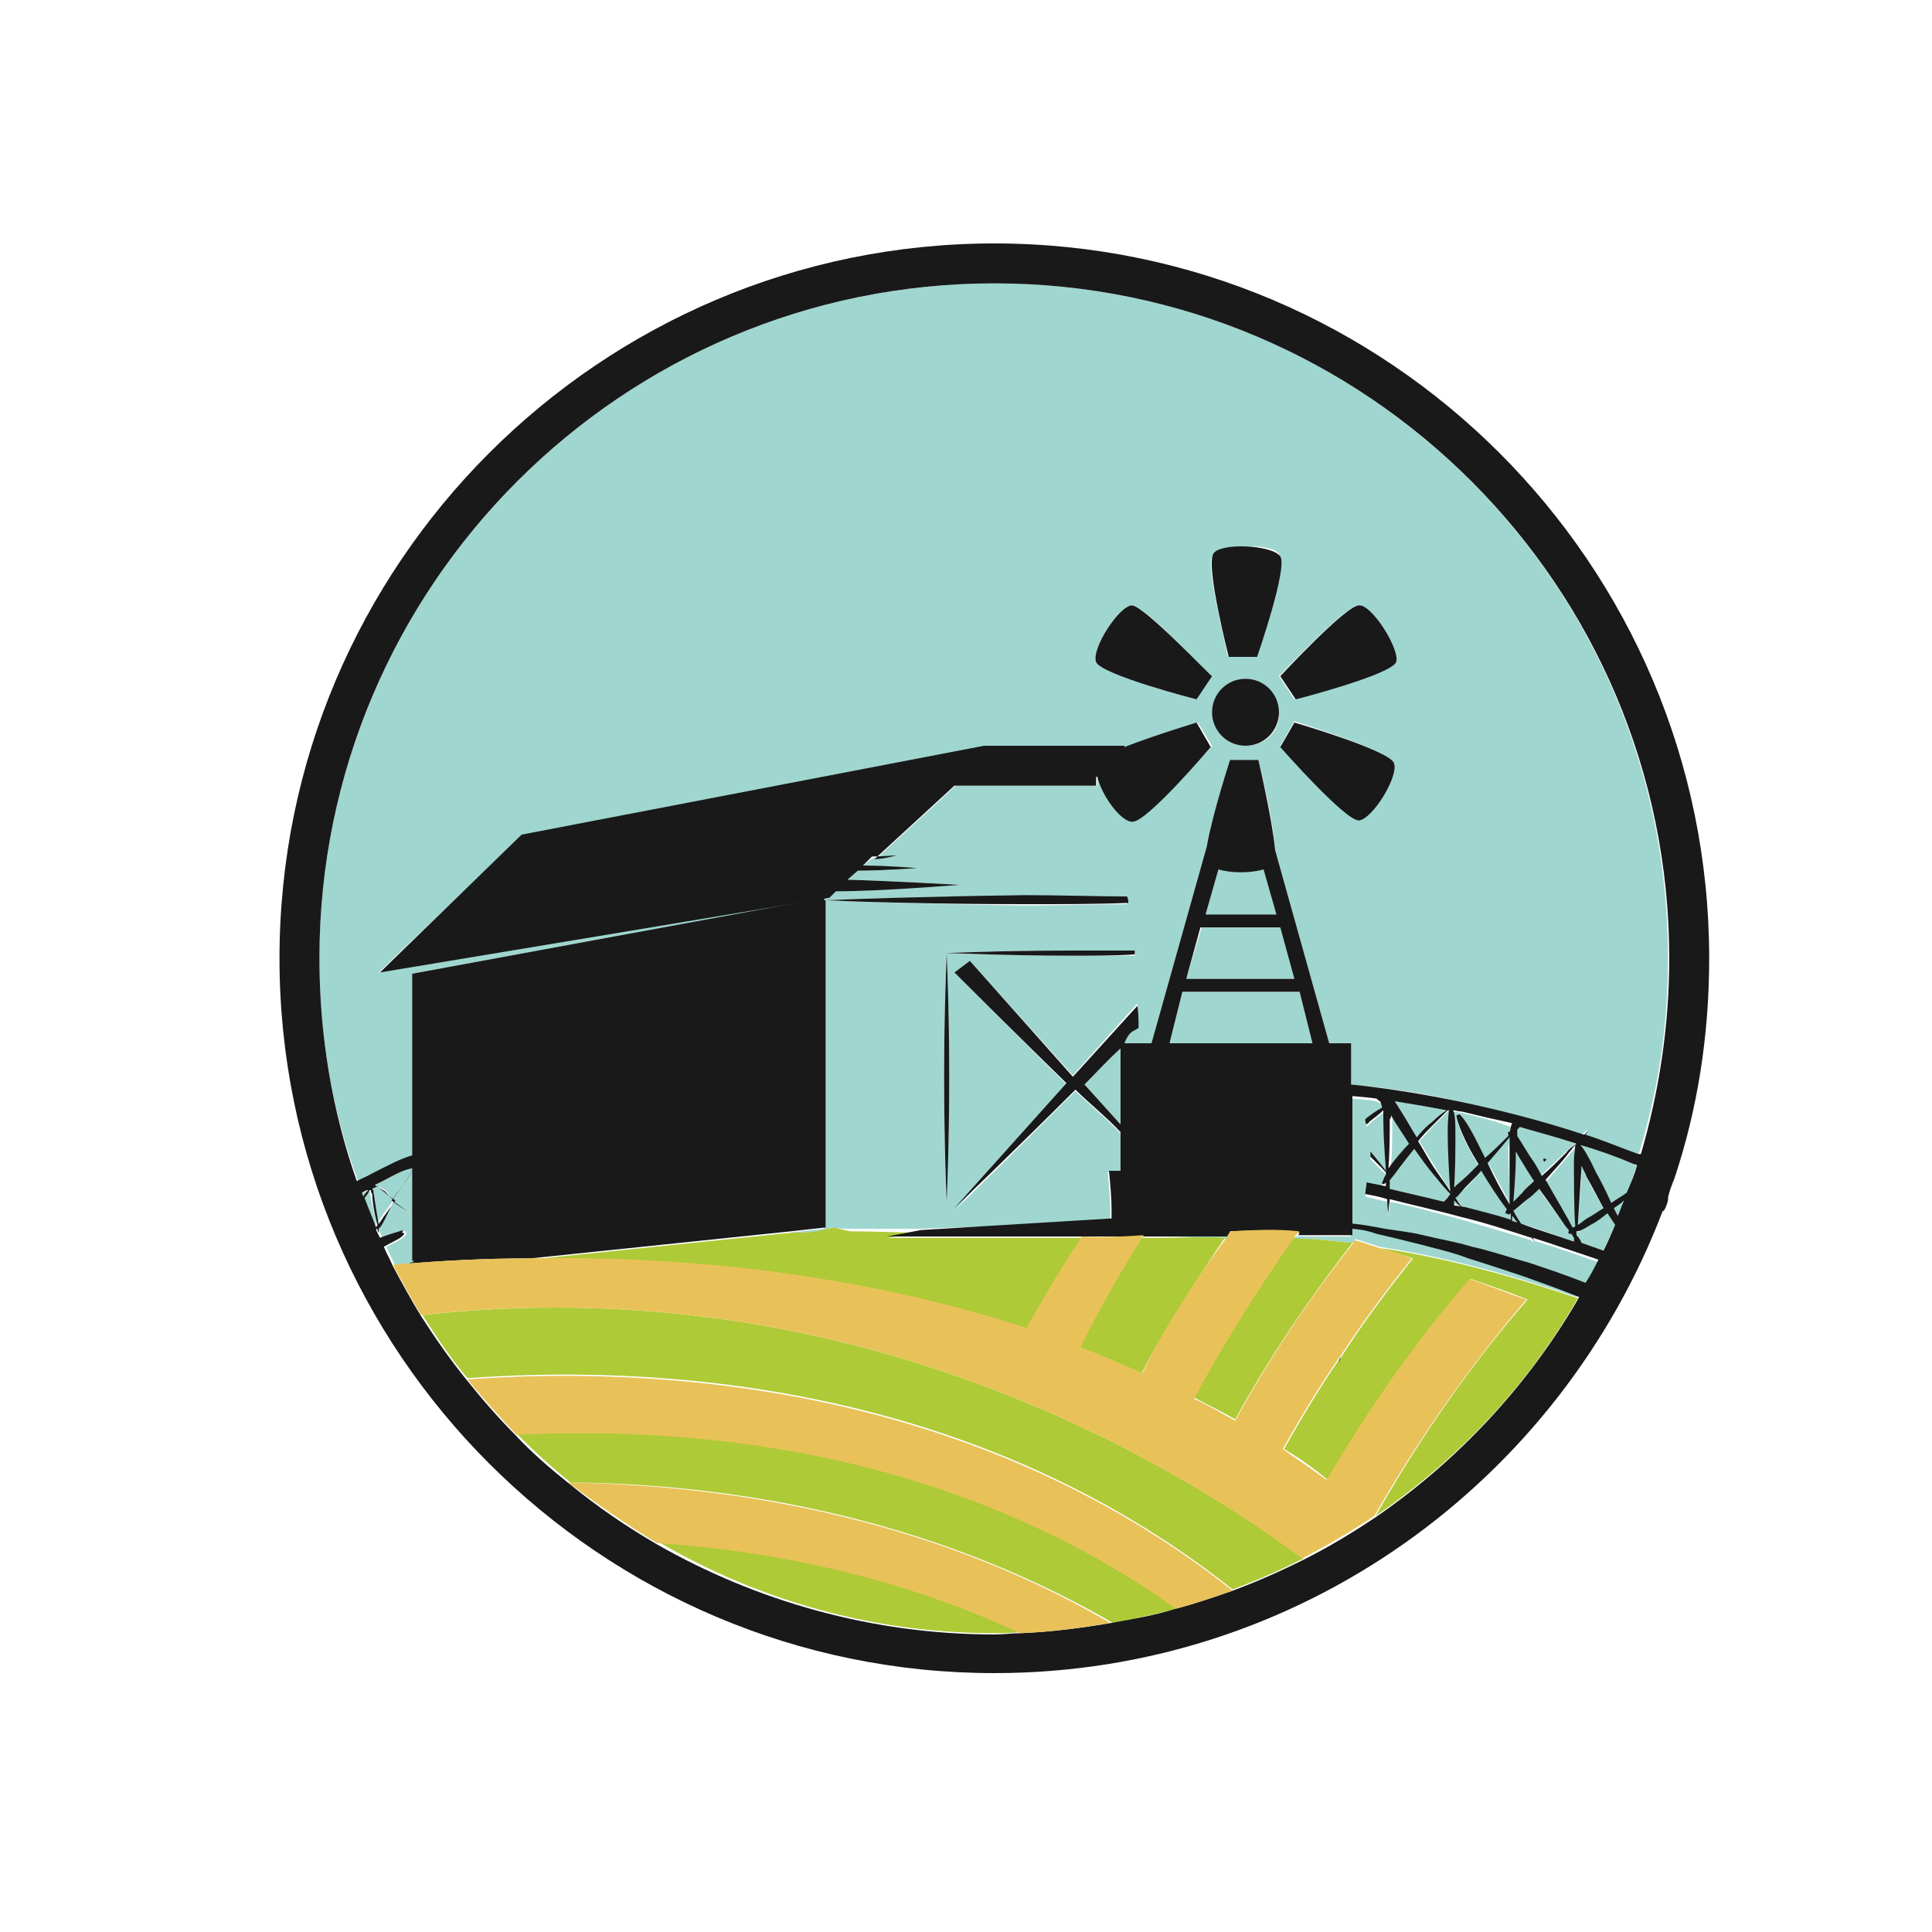 <?xml version="1.0" encoding="utf-8"?>
<!-- Generator: Adobe Illustrator 18.1.0, SVG Export Plug-In . SVG Version: 6.00 Build 0)  -->
<svg version="1.1" id="Layer_1" xmlns="http://www.w3.org/2000/svg" xmlns:xlink="http://www.w3.org/1999/xlink" x="0px" y="0px"
	 viewBox="0 0 150 150" enable-background="new 0 0 150 150" xml:space="preserve">
<g>
	<path fill="#A0D6D0" d="M113.7,93.7c1.1,0.3,2.4,0.7,3.6,1c0-0.2,0-0.4,0-0.5c-0.1,0-0.1,0.1-0.2,0.1c-0.2,0.1-0.1-0.1-0.1-0.1
		s-0.2,0-0.1-0.1c0-0.1,0.1-0.1,0.1-0.2c-0.7-0.9-1.4-2-2-3c-0.5,0.6-1,1.2-1.5,1.6c-0.2,0.2-0.4,0.4-0.5,0.5
		c0.2,0.3,0.4,0.5,0.4,0.6C113.5,93.7,113.6,93.7,113.7,93.7z"/>
	<path fill="#A0D6D0" d="M117.2,88.3C117.2,88.3,117.2,88.3,117.2,88.3c-0.5,0.5-1.1,1.2-1.7,1.9c0.5,1,1.2,2.2,1.7,3.2
		c0-1.4-0.1-3.1-0.1-4.3C117.2,88.8,117.2,88.5,117.2,88.3z"/>
	<path fill="#A0D6D0" d="M112.9,93.1c0,0.1,0,0.3,0,0.4c0.2,0,0.4,0.1,0.5,0.1C113.3,93.6,113.1,93.4,112.9,93.1
		C112.9,93.1,112.9,93.1,112.9,93.1z"/>
	<path fill="#A0D6D0" d="M107.9,92.3c1.2,0.3,2.6,0.6,4.2,1c0.1-0.1,0.2-0.3,0.5-0.6c-0.4-0.4-0.8-0.9-1.3-1.5c-0.5-0.6-1-1.3-1.5-2
		c-0.4,0.5-0.8,1-1.1,1.4c-0.3,0.4-0.5,0.7-0.7,0.9c0,0,0,0.1,0,0.1s0,0-0.1-0.1c0,0-0.1,0.1-0.1,0.1
		C107.9,91.9,107.9,92.1,107.9,92.3z"/>
	<path fill="#A0D6D0" d="M117.4,94.8c0.1,0,0.3,0.1,0.4,0.1c-0.1-0.2-0.2-0.3-0.4-0.5C117.4,94.6,117.4,94.7,117.4,94.8z"/>
	<path fill="#A0D6D0" d="M113.5,86.4c-0.2,0-0.4-0.1-0.7-0.1c0.1,0.1,0.2,0.6,0.2,1.7c0,1.2,0,2.9-0.1,4.3c0.1-0.1,0.1-0.1,0.2-0.2
		c0.5-0.5,1-1.1,1.7-1.6c-0.3-0.5-0.6-1-0.8-1.4c-0.7-1.4-0.9-2.1-0.9-2.3c0-0.3,0.1-0.1,0.1-0.1s0-0.2,0.2,0
		c0.2,0.2,0.5,0.7,1.3,2.1c0.2,0.4,0.4,0.8,0.6,1.2c0.7-0.7,1.3-1.3,1.8-1.7c0-0.1,0-0.1,0-0.2c0-0.2,0.1-0.2,0.1-0.1
		c0-0.3,0.1-0.4,0.1-0.5C116,87,114.7,86.7,113.5,86.4z"/>
	<path fill="#A0D6D0" d="M112.5,86.2c-0.3,0.3-0.7,0.7-1.1,1.1c-0.4,0.4-0.8,0.9-1.2,1.3c0.5,0.8,0.9,1.5,1.4,2.3
		c0.4,0.6,0.8,1.2,1.1,1.6l0,0c-0.1-1.4-0.2-3.3-0.2-4.5c0-1.4,0.1-1.7,0.2-1.8C112.5,86.2,112.5,86.2,112.5,86.2z"/>
	<path fill="#A0D6D0" d="M102.1,96.2c1,0.1,2,0.2,2.9,0.3c0.1-0.1,0.2-0.2,0.2-0.3c0.1,0,0.3,0.1,0.4,0.1c0.5,0.2,1,0.3,1.5,0.5
		c5.2,0.8,10.3,2.2,15.3,3.9c0-0.1,0.1-0.1,0.1-0.2c-1.5-0.6-2.9-1.1-4.3-1.6c-1.5-0.5-2.9-1-4.2-1.4c-1.3-0.4-2.6-0.8-3.7-1.1
		c-1.1-0.3-2.6-0.6-3.5-0.8c-0.6-0.1-0.9-0.3-1.9-0.4V96h-4.2c-0.1,0-0.3,0.1-0.4,0.3C101,96.4,101.5,96.2,102.1,96.2z"/>
	<path fill="#A0D6D0" d="M32.1,98c0.1,0,0-0.1,0.1-0.1c0,0-0.2,0-0.2,0v-3.4c0-0.2-0.8-0.7-1.4-1.2c-0.4,0.6-0.7,1.2-1,1.7
		c-0.1,0.2-0.1,0.3-0.2,0.4c0,0.2,0.1,0.3,0.1,0.3s0-0.1,0-0.3c0,0,0,0.1-0.1,0.1c0.1,0.2,0.2,0.4,0.3,0.6c0.8-0.3,1.2-0.5,1.5-0.5
		c0.5-0.1,0.2,0.1,0.2,0.1s0.4-0.1,0,0.3c-0.2,0.2-0.6,0.4-1.4,0.8c0.2,0.5,0.5,1,0.7,1.5c0.4,0,0.7-0.1,1.1-0.1
		C31.8,98.1,31.9,98.1,32.1,98z"/>
	<path fill="#A0D6D0" d="M123.2,94.6c0.4-0.2,0.8-0.5,1.3-0.8c-0.5-0.8-1-1.7-1.3-2.4c-0.2-0.4-0.3-0.7-0.4-0.9
		c0,1.3-0.2,3.2-0.3,4.6C122.7,95,122.9,94.8,123.2,94.6z"/>
	<path fill="#A0D6D0" d="M126.1,93.2c-0.3,0.2-0.5,0.4-0.8,0.6c0.1,0.2,0.2,0.4,0.3,0.6C125.8,94,126,93.6,126.1,93.2z"/>
	<path fill="#A0D6D0" d="M122.4,95.9c0.1,0.2,0.3,0.4,0.4,0.6c0.5,0.2,1.1,0.4,1.7,0.6c0.3-0.7,0.6-1.4,0.9-2
		c-0.2-0.3-0.4-0.6-0.6-0.9c-0.4,0.3-0.9,0.6-1.3,0.9c-0.5,0.3-0.8,0.5-1.1,0.6C122.4,95.8,122.4,95.9,122.4,95.9z"/>
	<path fill="#A0D6D0" d="M122.3,89.1C122.3,89.1,122.3,89.1,122.3,89.1c-0.2,0.2-0.3,0.4-0.5,0.6c-0.6,0.7-1.2,1.4-1.8,2.1
		c0.5,0.9,1.1,1.8,1.6,2.8c0.2,0.3,0.3,0.6,0.5,0.9c0.1,0,0.1-0.1,0.2-0.1c0-1.4-0.1-3.5,0-4.9C122.2,89.8,122.2,89.4,122.3,89.1z"
		/>
	<path fill="#A0D6D0" d="M122.7,88.9C122.7,88.9,122.7,88.9,122.7,88.9c0.2,0.3,0.6,0.9,1.2,2.2c0.3,0.7,0.8,1.5,1.2,2.4
		c0.4-0.3,0.8-0.5,1.2-0.8c0.3-0.7,0.5-1.5,0.8-2.2c-0.1,0-0.1,0-0.2-0.1C125.5,89.8,124.1,89.3,122.7,88.9z"/>
	<path fill="#A0D6D0" d="M95.4,96h-5.2c1.7,0,3.4,0.1,5.1,0.2C95.3,96.1,95.3,96,95.4,96z"/>
	<path fill="#A0D6D0" d="M118.6,93.1c-0.5,0.5-0.8,0.7-1.1,0.9c0.2,0.4,0.4,0.7,0.6,1c1.3,0.4,2.7,0.9,4.1,1.4c0-0.1,0-0.2,0-0.3
		c-0.1-0.1-0.1-0.2-0.2-0.3c0,0-0.1,0-0.1,0c-0.2,0-0.1-0.1-0.1-0.1s-0.1,0,0-0.1c0,0,0,0,0-0.1c-0.2-0.3-0.4-0.5-0.6-0.8
		c-0.6-0.8-1.2-1.6-1.8-2.5C119.2,92.6,118.9,92.8,118.6,93.1z"/>
	<path fill="#A0D6D0" d="M117.9,87.5c0,0-0.1,0.1-0.2,0.2c0,0.1,0,0.3,0,0.5c0.2,0.3,0.6,0.8,1,1.6c0.2,0.4,0.5,0.9,0.9,1.5
		c0.6-0.6,1.3-1.2,1.9-1.8c0.3-0.3,0.5-0.5,0.8-0.7C120.8,88.3,119.3,87.8,117.9,87.5z M119.9,90.2c0-0.1,0-0.2,0-0.2
		c0.1,0,0.2,0,0.2,0.1C120.1,90,120,90.1,119.9,90.2z"/>
	<path fill="#A0D6D0" d="M118.2,92.6c0.3-0.3,0.6-0.6,0.9-0.9c-0.4-0.6-0.7-1.1-1-1.6c-0.2-0.3-0.3-0.5-0.4-0.7
		c0,1.1-0.1,2.6-0.2,3.9C117.7,93.1,117.9,92.9,118.2,92.6z"/>
	<path fill="#A0D6D0" d="M108.3,85.5c0.1,0.1,0.2,0.3,0.3,0.5c0.4,0.7,0.9,1.5,1.4,2.3c0.4-0.4,0.8-0.8,1.2-1.2
		c0.4-0.4,0.8-0.7,1.1-1C110.8,85.9,109.5,85.6,108.3,85.5C108.3,85.5,108.3,85.5,108.3,85.5z"/>
	<path fill="#A0D6D0" d="M30,92.5c0.2,0.2,0.2,0.4,0.5,0.6c0.7-1,1.5-1.9,1.5-2.4v-0.1c-1,0.3-1.5,0.8-2.9,1.4
		C29.2,92.1,29.7,92.2,30,92.5z"/>
	<path fill="#A0D6D0" d="M94.6,67.5l-1,3.5h5.5l-1-3.5C97.1,67.8,95.6,67.7,94.6,67.5z"/>
	<path fill="#A0D6D0" d="M32,94.5v-3.8c0,0.5-1,1.5-1.6,2.5C31,93.7,32,94.2,32,94.5z"/>
	<polygon fill="#A0D6D0" points="90.8,81 101.9,81 100.9,77 91.8,77 	"/>
	<path fill="#A0D6D0" d="M87,87.3v-5.9c-1,0.9-1.8,1.8-2.8,2.8L87,87.3z"/>
	<path fill="#A0D6D0" d="M28.2,92.9c0.1-0.2,0.3-0.4,0.4-0.5c-0.2,0.1-0.3,0.2-0.5,0.2C28.1,92.7,28.1,92.8,28.2,92.9z"/>
	<path fill="#A0D6D0" d="M28.7,92.3C28.7,92.3,28.6,92.3,28.7,92.3c-0.2,0.2-0.3,0.4-0.5,0.6c0.3,0.8,0.6,1.6,0.9,2.3
		c0-0.1,0.1-0.1,0.1-0.2c-0.1-0.7-0.4-1.8-0.5-2.5C28.7,92.5,28.7,92.4,28.7,92.3z"/>
	<path fill="#A0D6D0" d="M28.8,92.2c0,0.1,0,0.2,0.1,0.3c0.1,0.7,0.3,1.8,0.4,2.5c0-0.1,0.1-0.1,0.1-0.2c0.3-0.5,0.8-1.1,1.2-1.7
		c-0.3-0.2-0.5-0.4-0.8-0.6c-0.4-0.3-0.5-0.4-0.6-0.5C29.1,92.1,29,92.2,28.8,92.2z"/>
	<polygon fill="#A0D6D0" points="92.1,76 100.6,76 99.4,72 93.3,72 	"/>
	<path fill="#A0D6D0" d="M108.2,90.3c0.3-0.5,0.8-1,1.3-1.5c-0.5-0.8-1-1.5-1.4-2.2c0,0.1,0,0.2,0,0.2c0,1.1,0,2.5-0.1,3.8
		C108,90.5,108.1,90.4,108.2,90.3z"/>
	<path fill="#A0D6D0" d="M110.5,96.1c1.2,0.2,2.4,0.5,3.8,0.9c1.4,0.3,2.8,0.8,4.3,1.2c1.4,0.5,2.9,1,4.5,1.6c0.3-0.6,0.6-1.2,1-1.8
		c-1.7-0.6-3.4-1.2-5.1-1.7c0.1,0.2,0.2,0.3,0.2,0.3s-0.1-0.1-0.3-0.3c-1.9-0.6-3.7-1.1-5.4-1.6c-2.2-0.6-4.1-1.1-5.6-1.4
		c0,0.7-0.1,1.1-0.1,1.1s0-0.4-0.1-1.1c-0.6-0.1-1.2-0.3-1.7-0.4c0.1-0.3,0.1-0.6,0.1-0.9c0.5,0.1,0.9,0.2,1.5,0.3
		c0-0.1,0-0.2,0-0.3c0,0,0,0-0.1,0.1c-0.2,0.1-0.1,0-0.1,0s-0.1,0.1-0.1-0.1c0-0.1,0.1-0.3,0.3-0.6c0-0.1,0-0.1,0-0.2
		c-0.3-0.3-0.7-0.7-1.2-1.2c0,0,0,0,0,0c0-0.1,0-0.3,0-0.4c0.5,0.6,0.9,1.1,1.2,1.5c-0.1-1.4-0.1-2.9-0.2-4c0-0.3,0-0.5,0-0.7
		c-0.3,0.2-0.7,0.5-1.1,0.9c-0.1,0.1-0.1,0.1-0.2,0.2c0-0.1,0-0.3-0.1-0.4c0,0,0.1,0,0.1-0.1c0.5-0.3,0.9-0.6,1.3-0.8
		c0-0.1,0-0.3,0-0.4c0-0.1-0.5-0.2-0.5-0.3c-0.5-0.1-0.9-0.1-1.9-0.2v10.2c1,0.1,1.4,0.1,2,0.3C107.9,95.7,109.3,95.8,110.5,96.1z"
		/>
	<path fill="#A0D6D0" d="M77.2,22c-28.9,0-52.4,23.5-52.4,52.4c0,6.1,1,11.9,3,17.3c0.4-0.2,0.5-0.4,0.9-0.5
		c1.6-0.7,2.3-1.2,3.3-1.5V75.6l32.2-5.9l-34.8,5.8l11.1-10.6l36-6.9h10.9c0,0,0,0,0,0c2.3-0.9,5.6-1.9,5.6-1.9l1.1,1.8
		c0,0-5,5.7-6.1,5.7c-0.9,0-2.4-2-2.7-3.3c-0.1,0.1-0.1-0.3-0.1,0.7h-11l-6.2,5.7c0.8,0,1.7-0.1,1.7-0.1s-1.1,0-1.9,0L67,67.2
		c1.9,0.1,4.2,0.2,4.2,0.2s-2.7,0.2-4.6,0.2l-0.8,0.7c3.5,0.1,8.7,0.4,8.7,0.4s-6.3,0.4-9.8,0.4L64,69.7v0.2c2-0.1,8.1-0.3,15.5-0.3
		c2.8,0,5.5,0,7.8,0.1c0,0.2,0.1,0.3,0.2,0.5c-2.3,0-5.2,0.1-8,0.1C72,70.2,66,70,64,69.9v25.5l-2.7,0.3c0.2,0,0.5,0,0.7,0
		c0.9,0,1.8-0.1,2.6-0.4c0.4,0.1,0.9,0.1,1.3,0.1c1.8,0,3.7,0,5.5,0l14.8-0.5c0-0.2,0-0.8,0-1c0-0.8-0.1-1.9-0.2-2.9H87v-3
		c-1-1.1-2.4-2.2-3.5-3.3c-4.6,4.6-9.3,9.2-9.3,9.2l8.6-9.7c-4.2-4.2-8.3-8.3-8.7-8.7l1.2-0.9l8,8.9l5-5.6c0,0.5,0,1.2,0.1,1.8
		C88,80.1,87.7,80,87.3,81h2.1l4.3-15.3c0.4-2.4,1.8-6.7,1.8-6.7h2.2c0,0,1.2,4.7,1.3,7l4.2,15h1.7v3.2c2,0.2,4.9,0.5,8.3,1.3
		c2.8,0.6,6.2,1.5,9.6,2.6c0.3-0.3,0.5-0.4,0.5-0.4s-0.1,0.2-0.3,0.4c1.4,0.5,2.8,1,4.1,1.5c0,0,0.1,0,0.1,0.1
		c1.5-4.8,2.3-9.9,2.3-15.2C129.6,45.5,106.1,22,77.2,22z M83.1,74.2c-4.9,0-8.9-0.2-9.6-0.2c0,0.1,0.2,4.4,0.2,9.6
		c0,5.3-0.2,9.7-0.2,9.7s-0.2-4.3-0.2-9.7c0-5.3,0.2-9.6,0.2-9.6c-0.1,0-0.1,0-0.1,0s4.3-0.2,9.7-0.2c1.8,0,3.5,0,5,0.1
		c0,0.1,0,0.2,0,0.3C86.6,74.2,84.9,74.2,83.1,74.2z M94.1,43.2c0.5-0.9,4.6-1.1,5.2-0.2c0.6,0.9-1.8,7.9-1.8,7.9h-2.2
		C95.4,51,93.6,44.1,94.1,43.2z M92.9,54.3c0,0-7.4-1.9-7.8-2.9c-0.4-1,1.8-4.4,2.8-4.4c1,0,6.1,5.5,6.1,5.5L92.9,54.3z M96.7,57.9
		c-1.4,0-2.6-1.2-2.6-2.6c0-1.4,1.2-2.6,2.6-2.6s2.6,1.2,2.6,2.6C99.4,56.8,98.2,57.9,96.7,57.9z M105.5,63.6
		c-1.1,0.1-6.1-5.7-6.1-5.7l1.1-1.9c0,0,7.1,2.2,7.6,3.1C108.7,60,106.6,63.5,105.5,63.6z M108.3,51.4c-0.4,1-7.8,2.9-7.8,2.9
		l-1.2-1.8c0,0,5.1-5.4,6.1-5.5C106.5,46.9,108.7,50.4,108.3,51.4z"/>
	<path fill="#AECA36" d="M64.7,95.3c-0.8,0.2-1.6,0.4-2.6,0.4c-0.2,0-0.4,0-0.6,0l-20.4,2.1c10.3-0.1,24.5,0.8,38.6,5.4
		c0.7-1.3,2.1-3.8,4.3-7.1c1.6,0.1,3.2,0,4.7-0.1c-1.7,2.7-3.4,5.6-4.9,8.7c1.6,0.6,3.2,1.3,4.8,2c1.1-2.2,3.3-5.9,6.5-10.6
		c-1.7-0.1-3.4,0-5.1,0h-3.9c0,0,0,0,0,0H68.9l2.6-0.4c-1.8,0-3.6-0.1-5.5-0.1C65.6,95.5,65.1,95.4,64.7,95.3z"/>
	<path fill="#AECA36" d="M40.1,111.3c1.3,1.3,2.7,2.6,4.2,3.8c11.8,0.1,27.4,2.4,42.1,10.9c1.7-0.3,3.3-0.7,5-1.1
		C81.8,118,65.2,110.2,40.1,111.3z"/>
	<path fill="#AECA36" d="M109.7,97.7c-1.9,2.4-3.8,4.9-5.6,7.7c-0.1,0.3-0.1,0.5-0.1,0.5s0-0.1,0-0.4c-1.5,2.2-2.9,4.5-4.3,7
		c1.2,0.7,2.3,1.5,3.4,2.4c2.3-3.9,5.9-9.6,11.1-15.6c1.5,0.5,2.9,1,4.4,1.6c-4.1,4.7-8.1,10.3-11.8,16.8
		c6.4-4.4,11.8-10.1,15.7-16.9c-5-1.7-10.1-3.1-15.3-3.9C108,97.2,108.8,97.4,109.7,97.7z"/>
	<path fill="#AECA36" d="M100.4,96.1c-2.7,3.7-5.3,7.8-7.7,12.4c1.1,0.6,2.2,1.1,3.2,1.7c1.8-3.3,4.8-8.2,9.1-13.7
		c-1-0.1-2-0.2-2.9-0.3C101.5,96.2,101,96.2,100.4,96.1z"/>
	<path fill="#AECA36" d="M32.8,102.1c1.1,1.7,2.2,3.4,3.5,4.9c13.6-1,38.6-0.1,59.4,16.4c1.9-0.7,3.7-1.5,5.5-2.4
		C89.6,112.5,65.1,98.5,32.8,102.1z"/>
	<path fill="#AECA36" d="M77.2,126.8c0.7,0,1.4,0,2.1-0.1c-7.3-3.4-16.7-6.2-28.2-7C58.8,124.2,67.7,126.8,77.2,126.8z"/>
	<path fill="#AECA36" d="M32.5,97.9L32.5,97.9C32.4,97.9,32.4,97.9,32.5,97.9C32.4,97.9,32.4,97.9,32.5,97.9z"/>
	<path fill="#191919" d="M130,91.5c1.8-5.4,2.7-11.1,2.7-17.1c0-30.6-24.9-55.5-55.5-55.5c-30.6,0-55.5,24.9-55.5,55.5
		s24.9,55.5,55.5,55.5c23.7,0,43.9-14.9,51.9-35.9c0.1,0.2,0.5-0.9,0.4-1C129.6,92.5,129.8,92,130,91.5C130,91.6,130,91.6,130,91.5
		C130,91.5,130,91.5,130,91.5z M105,85.1c1,0.1,1.3,0.1,1.9,0.2c0,0.1,0.3,0.2,0.3,0.3c0,0.1,0.1,0.2,0.1,0.4
		c-0.4,0.2-0.8,0.5-1.2,0.8c0,0,0,0-0.1,0.1c0,0.1,0,0.3,0.1,0.4c0.1-0.1,0.2-0.1,0.2-0.2c0.4-0.3,0.8-0.6,1.1-0.9
		c0,0.2,0,0.4,0,0.7c0,1.1,0.1,2.6,0.2,4c-0.3-0.4-0.7-0.9-1.2-1.5c0,0.1,0,0.3,0,0.4c0,0,0,0,0,0c0.5,0.5,0.9,0.9,1.2,1.2
		c0,0.1,0,0.1,0,0.2c-0.2,0.3-0.2,0.5-0.3,0.6c0,0.2,0.1,0.1,0.1,0.1s0,0.1,0.1,0c0,0,0,0,0.1-0.1c0,0.1,0,0.2,0,0.3
		c-0.5-0.1-1-0.2-1.5-0.3c0,0.3-0.1,0.6-0.1,0.9c0.5,0.1,1.1,0.2,1.7,0.4c0,0.7,0.1,1.1,0.1,1.1s0-0.4,0.1-1.1
		c1.5,0.4,3.4,0.8,5.6,1.4c1.7,0.4,3.5,1,5.4,1.6c0.2,0.2,0.3,0.3,0.3,0.3s-0.1-0.1-0.2-0.3c1.6,0.5,3.3,1.1,5.1,1.7
		c-0.3,0.6-0.6,1.2-1,1.8c-1.5-0.6-3-1.1-4.5-1.6c-1.5-0.4-2.9-0.9-4.3-1.2c-1.3-0.4-2.6-0.6-3.8-0.9c-1.2-0.3-2.6-0.4-3.5-0.6
		c-0.6-0.1-1-0.2-2-0.3V85.1z M108,86.6c0.4,0.7,0.9,1.4,1.4,2.2c-0.5,0.5-0.9,1-1.3,1.5c-0.1,0.1-0.2,0.3-0.3,0.4
		c0.1-1.3,0.1-2.7,0.1-3.8C108,86.8,108,86.7,108,86.6z M112.4,88c0,1.3,0.1,3.1,0.2,4.5l0,0c-0.3-0.5-0.7-1-1.1-1.6
		c-0.5-0.7-0.9-1.5-1.4-2.3c0.4-0.5,0.8-0.9,1.2-1.3c0.4-0.4,0.8-0.8,1.1-1.1c0,0,0.1,0,0.1,0C112.5,86.3,112.4,86.7,112.4,88z
		 M111.2,87.1c-0.4,0.3-0.8,0.7-1.2,1.2c-0.5-0.8-1-1.7-1.4-2.3c-0.1-0.2-0.2-0.3-0.3-0.5c0,0,0,0,0,0c1.2,0.2,2.5,0.4,4,0.7
		C112,86.4,111.6,86.7,111.2,87.1z M108,91.5C108,91.5,108.1,91.6,108,91.5C108.1,91.6,108,91.5,108,91.5c0.2-0.2,0.4-0.5,0.7-0.9
		c0.3-0.4,0.7-0.9,1.1-1.4c0.5,0.7,1,1.4,1.5,2c0.5,0.6,0.9,1.1,1.3,1.5c-0.2,0.3-0.4,0.5-0.5,0.6c-1.6-0.4-3-0.7-4.2-1
		c0-0.2,0-0.5,0-0.7C107.9,91.6,108,91.6,108,91.5z M113,93c0.2-0.1,0.3-0.3,0.5-0.5c0.4-0.5,1-1,1.5-1.6c0.6,1,1.3,2.1,2,3
		c-0.1,0.1-0.1,0.2-0.1,0.2c-0.1,0.2,0.1,0.1,0.1,0.1s0,0.1,0.1,0.1c0,0,0.1,0,0.2-0.1c0,0.2,0,0.4,0,0.5c-1.2-0.4-2.5-0.7-3.6-1
		c-0.1,0-0.2,0-0.3-0.1C113.4,93.6,113.2,93.3,113,93z M113.4,93.7c-0.2-0.1-0.4-0.1-0.5-0.1c0-0.1,0-0.2,0-0.4c0,0,0,0,0,0
		C113.1,93.4,113.3,93.6,113.4,93.7z M117.2,93.5c-0.6-1-1.2-2.1-1.7-3.2c0.6-0.7,1.2-1.4,1.7-2c0,0,0,0,0,0c0,0.2,0,0.5,0,0.8
		C117.2,90.3,117.2,92.1,117.2,93.5z M117.2,87.9c0,0-0.2-0.1-0.1,0.1c0,0,0,0.1,0,0.2c-0.5,0.5-1.1,1.1-1.8,1.7
		c-0.2-0.4-0.4-0.8-0.6-1.2c-0.7-1.4-1.1-1.9-1.3-2.1c-0.2-0.2-0.2,0-0.2,0s-0.2-0.1-0.1,0.1c0,0.2,0.2,0.9,0.9,2.3
		c0.2,0.4,0.5,0.9,0.8,1.4c-0.6,0.6-1.2,1.2-1.7,1.6c-0.1,0.1-0.1,0.1-0.2,0.2c0.1-1.4,0.1-3.1,0.1-4.3c0-1.2-0.1-1.6-0.2-1.7
		c0.2,0,0.4,0.1,0.7,0.1c1.2,0.3,2.5,0.6,3.9,0.9C117.3,87.4,117.3,87.6,117.2,87.9z M122.3,95.2c-0.1,0.1-0.1,0.1-0.2,0.1
		c-0.2-0.3-0.3-0.6-0.5-0.9c-0.5-0.9-1.1-1.9-1.6-2.8c0.6-0.7,1.3-1.4,1.8-2.1c0.2-0.2,0.3-0.4,0.5-0.6c0,0,0,0,0,0
		c0,0.3-0.1,0.7-0.1,1.2C122.2,91.7,122.2,93.8,122.3,95.2z M121.2,94.7c0.2,0.3,0.4,0.6,0.6,0.8c0,0,0,0,0,0.1
		c-0.1,0.1,0,0.1,0,0.1s-0.1,0.1,0.1,0.1c0,0,0.1,0,0.1,0c0.1,0.1,0.1,0.2,0.2,0.3c0,0.1,0,0.2,0,0.3c-1.4-0.5-2.8-0.9-4.1-1.4
		c-0.2-0.3-0.4-0.6-0.6-1c0.3-0.2,0.6-0.5,1.1-0.9c0.3-0.2,0.6-0.5,0.9-0.8C120.1,93.1,120.7,94,121.2,94.7z M121.6,89.5
		c-0.6,0.6-1.2,1.2-1.9,1.8c-0.3-0.6-0.6-1.1-0.9-1.5c-0.5-0.8-0.8-1.3-1-1.6c0-0.2,0-0.3,0-0.5c0.1-0.1,0.2-0.2,0.2-0.2
		c1.4,0.4,2.9,0.8,4.4,1.3C122.1,89,121.8,89.2,121.6,89.5z M117.7,89.4c0.1,0.2,0.2,0.4,0.4,0.7c0.3,0.5,0.6,1,1,1.6
		c-0.3,0.3-0.7,0.6-0.9,0.9c-0.3,0.3-0.5,0.5-0.7,0.7C117.6,92.1,117.7,90.6,117.7,89.4z M117.8,94.9c-0.1,0-0.3-0.1-0.4-0.1
		c0-0.1,0-0.2,0-0.4C117.6,94.6,117.7,94.8,117.8,94.9z M126.3,92.6c-0.4,0.3-0.8,0.5-1.2,0.8c-0.4-0.9-0.8-1.7-1.2-2.4
		c-0.6-1.3-1-1.9-1.2-2.1c0,0,0,0,0,0c1.4,0.4,2.8,0.9,4.2,1.5c0.1,0,0.1,0,0.2,0.1C126.9,91.2,126.6,91.9,126.3,92.6z M126.1,93.2
		c-0.2,0.4-0.3,0.8-0.5,1.2c-0.1-0.2-0.2-0.4-0.3-0.6C125.6,93.6,125.9,93.4,126.1,93.2z M122.8,90.5c0.1,0.3,0.3,0.6,0.4,0.9
		c0.4,0.7,0.8,1.5,1.3,2.4c-0.5,0.3-0.9,0.6-1.3,0.8c-0.3,0.2-0.5,0.4-0.7,0.5C122.6,93.7,122.7,91.8,122.8,90.5z M123.5,95.1
		c0.4-0.2,0.8-0.5,1.3-0.9c0.2,0.3,0.4,0.6,0.6,0.9c-0.3,0.7-0.6,1.4-0.9,2c-0.6-0.2-1.1-0.4-1.7-0.6c-0.1-0.2-0.2-0.4-0.4-0.6
		c0-0.1,0-0.2,0-0.3C122.7,95.6,123,95.4,123.5,95.1z M127.2,89.6c-1.4-0.5-2.8-1.1-4.1-1.5c0.2-0.3,0.3-0.4,0.3-0.4
		s-0.2,0.2-0.4,0.4c-3.3-1.1-6.9-2-9.8-2.6c-3.4-0.7-6.3-1.1-8.3-1.3V81h-1.7L99,66c-0.2-2.3-1.3-7-1.3-7h-2.2c0,0-1.4,4.3-1.8,6.7
		L89.4,81h-2.1c0.4-1,0.7-0.9,1.1-1.2c0-0.5,0-1.2-0.1-1.7l-5,5.5l-8-9l-1.2,0.9c0.4,0.4,4.4,4.4,8.7,8.6l-8.7,9.7
		c0,0,4.8-4.6,9.4-9.2c1.1,1.1,2.5,2.2,3.5,3.3v3h-0.9c0.1,1,0.2,2.1,0.2,2.9c0,0.2,0,0.6,0,0.8l-14.8,0.9L68.9,96h17.4c0,0,0,0,0,0
		h3.9h5.2c0,0,0.1-0.3,0.1-0.4c1.8-0.1,3.6,0,5.4,0.1c0,0-0.1,0.2-0.1,0.2h4.2v-0.5c1,0.1,1.3,0.2,1.9,0.4c0.9,0.2,2.1,0.5,3.3,0.8
		c1.1,0.3,2.5,0.6,3.8,1.1c1.3,0.4,2.8,0.9,4.3,1.4c1.4,0.5,2.8,1,4.3,1.6c0,0.1-0.1,0.1-0.1,0.2c-3.9,6.7-9.3,12.5-15.7,16.9
		c-1.8,1.2-3.6,2.3-5.6,3.3c-1.8,0.9-3.6,1.7-5.5,2.4c-1.4,0.5-2.9,1-4.4,1.4c-1.6,0.5-3.3,0.8-5,1.1c-2.3,0.4-4.7,0.7-7,0.8
		c-0.7,0-1.4,0.1-2.1,0.1c-9.5,0-18.5-2.6-26.2-7c-2.4-1.4-4.6-2.9-6.8-4.7c-1.5-1.2-2.9-2.4-4.2-3.8c-1.3-1.3-2.6-2.8-3.8-4.3
		c-1.3-1.6-2.4-3.2-3.5-4.9c-0.8-1.3-1.5-2.6-2.2-3.9c-0.2-0.5-0.5-1-0.7-1.5c0.7-0.4,1.2-0.6,1.4-0.8c0.4-0.3,0-0.3,0-0.3
		s0.3-0.3-0.2-0.1c-0.3,0.1-0.7,0.2-1.5,0.5c-0.1-0.2-0.2-0.4-0.3-0.6c0,0,0-0.1,0.1-0.1c0,0.2,0.1,0.3,0.1,0.3s0-0.1,0-0.3
		c0.1-0.1,0.2-0.2,0.3-0.4c0.3-0.5,0.5-1.1,0.9-1.7c0.7,0.5,1.4,1,1.4,1.2v3.4v0c0,0,0.2,0,0.2,0c-0.1,0-0.1,0.1-0.2,0.1
		c-0.1,0-0.2,0.1-0.3,0.1c2.6-0.2,5.8-0.4,9.5-0.4l20.2-2.1l2.7-0.3V69.9c2,0.1,8.1,0.3,15.5,0.3c2.9,0,5.6,0,8-0.1
		c0-0.2,0-0.3-0.1-0.5c-2.3,0-5.1-0.1-7.9-0.1C72,69.6,66,69.8,64,69.9v-0.2l-32,5.9v14.1c-1,0.3-1.7,0.7-3.3,1.5
		c-0.4,0.2-0.6,0.3-1,0.5c-1.9-5.4-2.9-11.3-2.9-17.3C24.8,45.5,48.3,22,77.2,22c28.9,0,52.4,23.5,52.4,52.4
		c0,5.3-0.8,10.4-2.2,15.2C127.3,89.6,127.3,89.6,127.2,89.6z M99.4,72l1.1,4h-8.4l1.1-4H99.4z M93.6,71l1-3.5c1,0.3,2.5,0.3,3.5,0
		l1,3.5H93.6z M100.9,77l1,4H90.8l1-4H100.9z M87,87.3l-2.8-3.1c0.9-0.9,1.8-1.9,2.8-2.8V87.3z M32,94.5c0-0.3-1-0.8-1.6-1.3
		c0.7-1,1.6-2,1.6-2.5V94.5z M32,90.7c0,0.4-0.8,1.4-1.5,2.4c-0.3-0.2-0.4-0.4-0.6-0.6c-0.3-0.2-0.7-0.4-0.8-0.5
		C30.4,91.4,31,90.9,32,90.7L32,90.7z M29.9,92.6c0.2,0.2,0.5,0.4,0.8,0.6c-0.4,0.6-0.9,1.2-1.2,1.7c-0.1,0.1-0.1,0.1-0.1,0.2
		c-0.1-0.7-0.3-1.8-0.4-2.5c0-0.1,0-0.2-0.1-0.3c0.1-0.1,0.3-0.1,0.4-0.2C29.3,92.1,29.5,92.3,29.9,92.6z M29.3,95.1
		c0,0.1-0.1,0.1-0.1,0.2c-0.3-0.8-0.6-1.5-0.9-2.3c0.2-0.2,0.3-0.4,0.4-0.6c0,0,0,0,0.1,0c0,0.1,0,0.2,0.1,0.3
		C28.9,93.3,29.1,94.4,29.3,95.1z M28.2,92.9c0-0.1-0.1-0.2-0.1-0.3c0.2-0.1,0.3-0.2,0.5-0.2C28.5,92.5,28.3,92.7,28.2,92.9z"/>
	<path fill="#191919" d="M73.5,93.3c0,0,0.2-4.3,0.2-9.7c0-5.3-0.2-9.6-0.2-9.6c0,0.1-0.2,4.4-0.2,9.6C73.3,89,73.5,93.3,73.5,93.3z
		"/>
	<path fill="#191919" d="M83.1,73.8c-5.4,0-9.7,0.2-9.7,0.2s0,0,0.1,0c0.7,0,4.7,0.2,9.6,0.2c1.8,0,3.6,0,5-0.1c0-0.1,0-0.2,0-0.3
		C86.6,73.8,84.9,73.8,83.1,73.8z"/>
	<path fill="#191919" d="M74.5,68.7c0,0-5.2-0.3-8.7-0.4l0.8-0.7c1.9,0,4.6-0.2,4.6-0.2s-2.3-0.2-4.2-0.2l0.7-0.7
		c0.8,0,1.9-0.1,1.9-0.1s-0.9,0.3-1.7,0.3l6.2-5.7h11c0-1,0-0.6,0.1-0.7c0.3,1.4,1.8,3.5,2.7,3.5c1.1,0.1,6.1-5.8,6.1-5.8l-1.1-1.9
		c0,0-3.3,1-5.6,1.9c0,0,0-0.1,0-0.1H76.4l-35.9,6.9l-11,10.7l34.9-5.8l0.5-0.5C68.4,69.2,74.5,68.7,74.5,68.7z"/>
	<path fill="#191919" d="M104.1,105.4c0,0-0.1,0.1-0.1,0.1c0,0.2,0,0.4,0,0.4S104,105.7,104.1,105.4z"/>
	<path fill="#191919" d="M119.9,90.2c0.1-0.1,0.2-0.2,0.2-0.2c-0.1,0-0.2,0-0.2-0.1C119.8,90,119.8,90.1,119.9,90.2z"/>
	<circle fill="#191919" cx="96.7" cy="55.3" r="2.6"/>
	<path fill="#191919" d="M100.5,56.1l-1.1,1.9c0,0,5,5.7,6.1,5.7c1.1-0.1,3.2-3.6,2.7-4.5C107.7,58.2,100.5,56.1,100.5,56.1z"/>
	<path fill="#191919" d="M105.5,47c-1,0-6.1,5.5-6.1,5.5l1.2,1.8c0,0,7.4-1.9,7.8-2.9C108.7,50.4,106.5,46.9,105.5,47z"/>
	<path fill="#191919" d="M87.9,47c-1,0-3.2,3.4-2.8,4.4c0.4,1,7.8,2.9,7.8,2.9l1.2-1.8C94,52.5,88.9,47.1,87.9,47z"/>
	<path fill="#191919" d="M97.6,51c0,0,2.4-6.9,1.8-7.8c-0.6-0.9-4.7-1.1-5.2-0.2C93.6,44,95.4,51,95.4,51H97.6z"/>
	<path fill="#E8C259" d="M51,119.8c11.6,0.8,20.9,3.6,28.2,7c2.4-0.1,4.7-0.4,7-0.8c-14.6-8.5-30.3-10.7-42.1-10.9
		C46.4,116.8,48.7,118.4,51,119.8z"/>
	<path fill="#E8C259" d="M36.3,107.1c1.2,1.5,2.5,2.9,3.8,4.3c25.1-1.2,41.7,6.7,51.2,13.5c1.5-0.4,2.9-0.9,4.4-1.4
		C74.9,107,49.8,106.1,36.3,107.1z"/>
	<path fill="#E8C259" d="M88.7,106.6c-1.6-0.7-3.2-1.4-4.8-2c1.5-3.1,3.2-6,4.9-8.7C87.2,96,85.6,96.1,84,96
		c-2.2,3.3-3.6,5.9-4.3,7.1c-14.1-4.6-28.3-5.6-38.6-5.4c-3.7,0-6.9,0.2-9.5,0.4c-0.4,0-0.8,0.1-1.1,0.1c0.7,1.3,1.4,2.6,2.2,3.9
		c32.3-3.6,56.8,10.3,68.4,18.9c1.9-1,3.8-2.1,5.6-3.3c3.8-6.6,7.8-12.1,11.8-16.8c-1.5-0.5-2.9-1.1-4.4-1.6
		c-5.2,6-8.8,11.7-11.1,15.6c-1.1-0.8-2.3-1.6-3.4-2.4c1.4-2.5,2.8-4.8,4.3-7c0,0,0.1-0.1,0.1-0.1c1.8-2.8,3.7-5.3,5.6-7.7
		c-0.8-0.3-1.7-0.6-2.5-0.8c-0.5-0.2-1-0.3-1.5-0.5c-0.1,0-0.3-0.1-0.4-0.1c-0.1,0.1-0.2,0.2-0.2,0.3c-4.3,5.4-7.3,10.4-9.1,13.7
		c-1.1-0.6-2.1-1.2-3.2-1.7c2.5-4.6,5.1-8.7,7.7-12.4c0.1-0.2,0.3-0.4,0.4-0.5c0,0,0.1-0.1,0.1-0.1c-1.8-0.2-3.6-0.1-5.4,0
		c0,0.1-0.1,0.1-0.1,0.2c-0.1,0.1-0.1,0.1-0.1,0.2C92,100.4,89.8,104.3,88.7,106.6z"/>
</g>
</svg>
